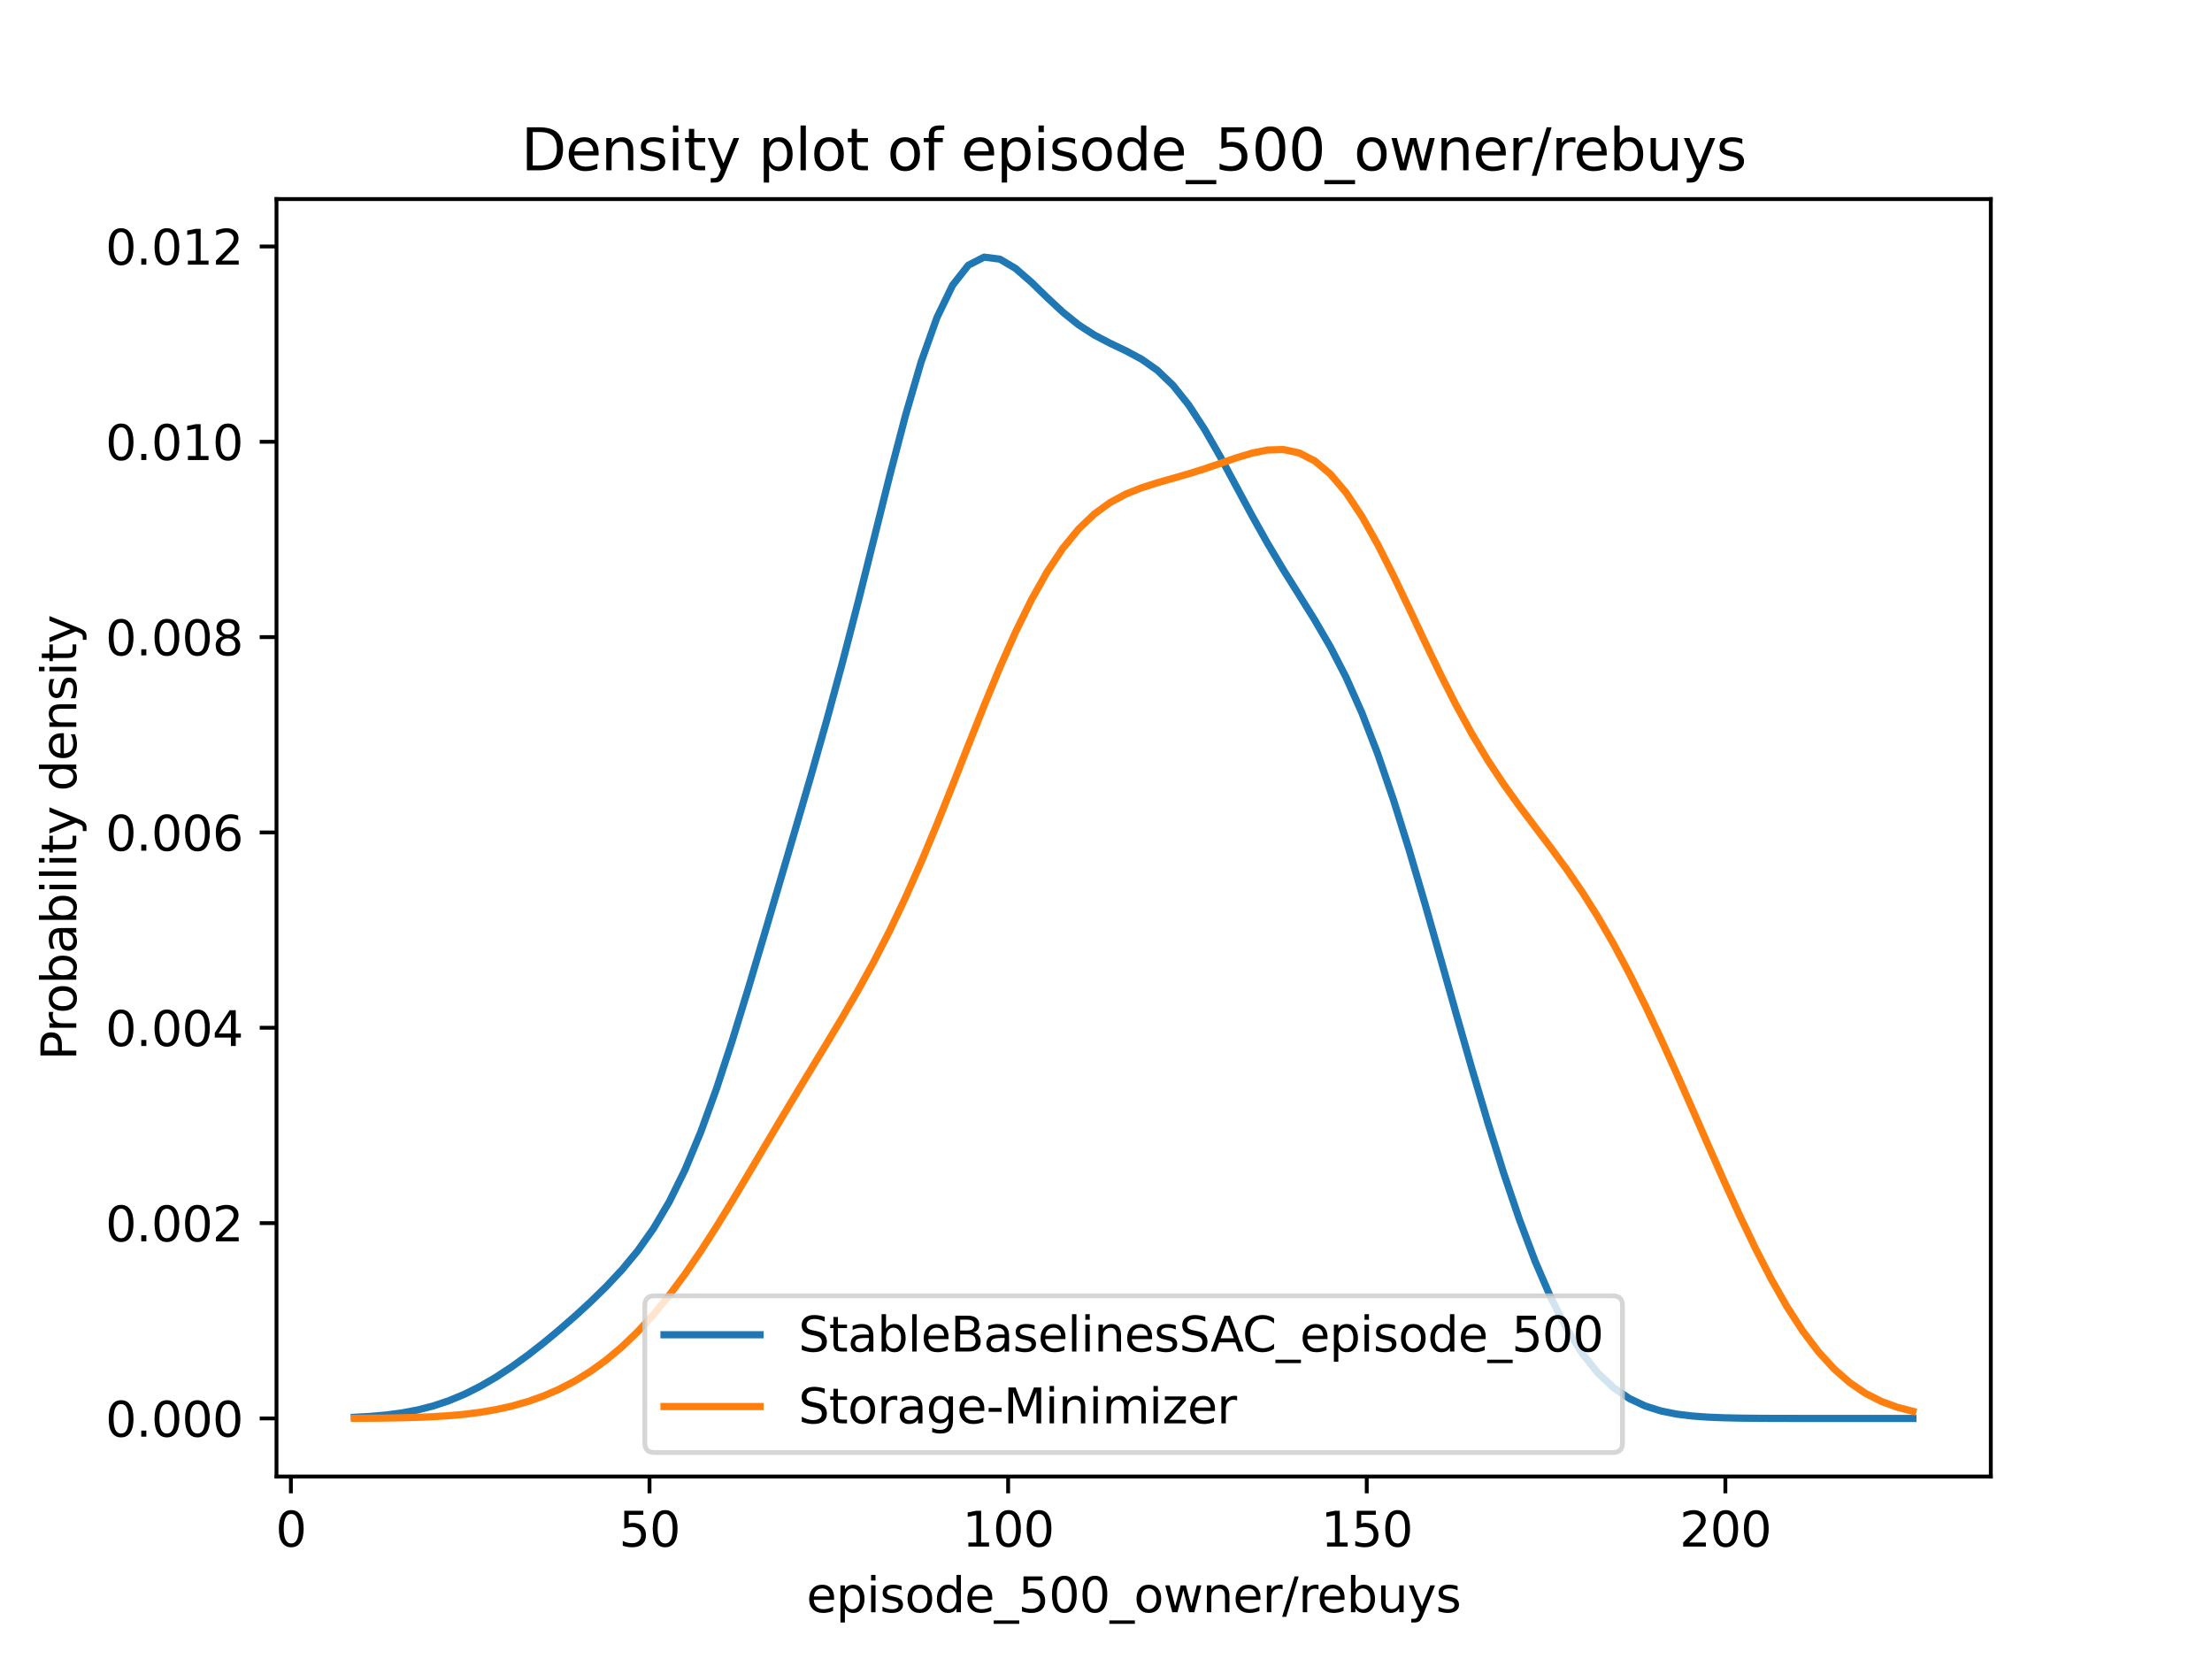 <?xml version="1.0" encoding="utf-8" standalone="no"?>
<!DOCTYPE svg PUBLIC "-//W3C//DTD SVG 1.1//EN"
  "http://www.w3.org/Graphics/SVG/1.1/DTD/svg11.dtd">
<svg xmlns:xlink="http://www.w3.org/1999/xlink" width="460.8pt" height="345.6pt" viewBox="0 0 460.8 345.6" xmlns="http://www.w3.org/2000/svg" version="1.1">
 <defs>
  <style type="text/css">*{stroke-linejoin: round; stroke-linecap: butt}</style>
 </defs>
 <g id="figure_1">
  <g id="patch_1">
   <path d="M 0 345.6 
L 460.8 345.6 
L 460.8 0 
L 0 0 
z
" style="fill: #ffffff"/>
  </g>
  <g id="axes_1">
   <g id="patch_2">
    <path d="M 57.6 307.584 
L 414.72 307.584 
L 414.72 41.472 
L 57.6 41.472 
z
" style="fill: #ffffff"/>
   </g>
   <g id="matplotlib.axis_1">
    <g id="xtick_1">
     <g id="line2d_1">
      <defs>
       <path id="m377cc7d42f" d="M 0 0 
L 0 3.5 
" style="stroke: #000000; stroke-width: 0.8"/>
      </defs>
      <g>
       <use xlink:href="#m377cc7d42f" x="60.599" y="307.584" style="stroke: #000000; stroke-width: 0.8"/>
      </g>
     </g>
     <g id="text_1">
      <!-- 0 -->
      <g transform="translate(57.418 322.182)scale(0.1 -0.1)">
       <defs>
        <path id="DejaVuSans-30" d="M 2034 4250 
Q 1547 4250 1301 3770 
Q 1056 3291 1056 2328 
Q 1056 1369 1301 889 
Q 1547 409 2034 409 
Q 2525 409 2770 889 
Q 3016 1369 3016 2328 
Q 3016 3291 2770 3770 
Q 2525 4250 2034 4250 
z
M 2034 4750 
Q 2819 4750 3233 4129 
Q 3647 3509 3647 2328 
Q 3647 1150 3233 529 
Q 2819 -91 2034 -91 
Q 1250 -91 836 529 
Q 422 1150 422 2328 
Q 422 3509 836 4129 
Q 1250 4750 2034 4750 
z
" transform="scale(0.016)"/>
       </defs>
       <use xlink:href="#DejaVuSans-30"/>
      </g>
     </g>
    </g>
    <g id="xtick_2">
     <g id="line2d_2">
      <g>
       <use xlink:href="#m377cc7d42f" x="135.306" y="307.584" style="stroke: #000000; stroke-width: 0.8"/>
      </g>
     </g>
     <g id="text_2">
      <!-- 50 -->
      <g transform="translate(128.943 322.182)scale(0.1 -0.1)">
       <defs>
        <path id="DejaVuSans-35" d="M 691 4666 
L 3169 4666 
L 3169 4134 
L 1269 4134 
L 1269 2991 
Q 1406 3038 1543 3061 
Q 1681 3084 1819 3084 
Q 2600 3084 3056 2656 
Q 3513 2228 3513 1497 
Q 3513 744 3044 326 
Q 2575 -91 1722 -91 
Q 1428 -91 1123 -41 
Q 819 9 494 109 
L 494 744 
Q 775 591 1075 516 
Q 1375 441 1709 441 
Q 2250 441 2565 725 
Q 2881 1009 2881 1497 
Q 2881 1984 2565 2268 
Q 2250 2553 1709 2553 
Q 1456 2553 1204 2497 
Q 953 2441 691 2322 
L 691 4666 
z
" transform="scale(0.016)"/>
       </defs>
       <use xlink:href="#DejaVuSans-35"/>
       <use xlink:href="#DejaVuSans-30" x="63.623"/>
      </g>
     </g>
    </g>
    <g id="xtick_3">
     <g id="line2d_3">
      <g>
       <use xlink:href="#m377cc7d42f" x="210.013" y="307.584" style="stroke: #000000; stroke-width: 0.8"/>
      </g>
     </g>
     <g id="text_3">
      <!-- 100 -->
      <g transform="translate(200.469 322.182)scale(0.1 -0.1)">
       <defs>
        <path id="DejaVuSans-31" d="M 794 531 
L 1825 531 
L 1825 4091 
L 703 3866 
L 703 4441 
L 1819 4666 
L 2450 4666 
L 2450 531 
L 3481 531 
L 3481 0 
L 794 0 
L 794 531 
z
" transform="scale(0.016)"/>
       </defs>
       <use xlink:href="#DejaVuSans-31"/>
       <use xlink:href="#DejaVuSans-30" x="63.623"/>
       <use xlink:href="#DejaVuSans-30" x="127.246"/>
      </g>
     </g>
    </g>
    <g id="xtick_4">
     <g id="line2d_4">
      <g>
       <use xlink:href="#m377cc7d42f" x="284.719" y="307.584" style="stroke: #000000; stroke-width: 0.8"/>
      </g>
     </g>
     <g id="text_4">
      <!-- 150 -->
      <g transform="translate(275.176 322.182)scale(0.1 -0.1)">
       <use xlink:href="#DejaVuSans-31"/>
       <use xlink:href="#DejaVuSans-35" x="63.623"/>
       <use xlink:href="#DejaVuSans-30" x="127.246"/>
      </g>
     </g>
    </g>
    <g id="xtick_5">
     <g id="line2d_5">
      <g>
       <use xlink:href="#m377cc7d42f" x="359.426" y="307.584" style="stroke: #000000; stroke-width: 0.8"/>
      </g>
     </g>
     <g id="text_5">
      <!-- 200 -->
      <g transform="translate(349.883 322.182)scale(0.1 -0.1)">
       <defs>
        <path id="DejaVuSans-32" d="M 1228 531 
L 3431 531 
L 3431 0 
L 469 0 
L 469 531 
Q 828 903 1448 1529 
Q 2069 2156 2228 2338 
Q 2531 2678 2651 2914 
Q 2772 3150 2772 3378 
Q 2772 3750 2511 3984 
Q 2250 4219 1831 4219 
Q 1534 4219 1204 4116 
Q 875 4013 500 3803 
L 500 4441 
Q 881 4594 1212 4672 
Q 1544 4750 1819 4750 
Q 2544 4750 2975 4387 
Q 3406 4025 3406 3419 
Q 3406 3131 3298 2873 
Q 3191 2616 2906 2266 
Q 2828 2175 2409 1742 
Q 1991 1309 1228 531 
z
" transform="scale(0.016)"/>
       </defs>
       <use xlink:href="#DejaVuSans-32"/>
       <use xlink:href="#DejaVuSans-30" x="63.623"/>
       <use xlink:href="#DejaVuSans-30" x="127.246"/>
      </g>
     </g>
    </g>
    <g id="text_6">
     <!-- episode_500_owner/rebuys -->
     <g transform="translate(168.001 335.861)scale(0.1 -0.1)">
      <defs>
       <path id="DejaVuSans-65" d="M 3597 1894 
L 3597 1613 
L 953 1613 
Q 991 1019 1311 708 
Q 1631 397 2203 397 
Q 2534 397 2845 478 
Q 3156 559 3463 722 
L 3463 178 
Q 3153 47 2828 -22 
Q 2503 -91 2169 -91 
Q 1331 -91 842 396 
Q 353 884 353 1716 
Q 353 2575 817 3079 
Q 1281 3584 2069 3584 
Q 2775 3584 3186 3129 
Q 3597 2675 3597 1894 
z
M 3022 2063 
Q 3016 2534 2758 2815 
Q 2500 3097 2075 3097 
Q 1594 3097 1305 2825 
Q 1016 2553 972 2059 
L 3022 2063 
z
" transform="scale(0.016)"/>
       <path id="DejaVuSans-70" d="M 1159 525 
L 1159 -1331 
L 581 -1331 
L 581 3500 
L 1159 3500 
L 1159 2969 
Q 1341 3281 1617 3432 
Q 1894 3584 2278 3584 
Q 2916 3584 3314 3078 
Q 3713 2572 3713 1747 
Q 3713 922 3314 415 
Q 2916 -91 2278 -91 
Q 1894 -91 1617 61 
Q 1341 213 1159 525 
z
M 3116 1747 
Q 3116 2381 2855 2742 
Q 2594 3103 2138 3103 
Q 1681 3103 1420 2742 
Q 1159 2381 1159 1747 
Q 1159 1113 1420 752 
Q 1681 391 2138 391 
Q 2594 391 2855 752 
Q 3116 1113 3116 1747 
z
" transform="scale(0.016)"/>
       <path id="DejaVuSans-69" d="M 603 3500 
L 1178 3500 
L 1178 0 
L 603 0 
L 603 3500 
z
M 603 4863 
L 1178 4863 
L 1178 4134 
L 603 4134 
L 603 4863 
z
" transform="scale(0.016)"/>
       <path id="DejaVuSans-73" d="M 2834 3397 
L 2834 2853 
Q 2591 2978 2328 3040 
Q 2066 3103 1784 3103 
Q 1356 3103 1142 2972 
Q 928 2841 928 2578 
Q 928 2378 1081 2264 
Q 1234 2150 1697 2047 
L 1894 2003 
Q 2506 1872 2764 1633 
Q 3022 1394 3022 966 
Q 3022 478 2636 193 
Q 2250 -91 1575 -91 
Q 1294 -91 989 -36 
Q 684 19 347 128 
L 347 722 
Q 666 556 975 473 
Q 1284 391 1588 391 
Q 1994 391 2212 530 
Q 2431 669 2431 922 
Q 2431 1156 2273 1281 
Q 2116 1406 1581 1522 
L 1381 1569 
Q 847 1681 609 1914 
Q 372 2147 372 2553 
Q 372 3047 722 3315 
Q 1072 3584 1716 3584 
Q 2034 3584 2315 3537 
Q 2597 3491 2834 3397 
z
" transform="scale(0.016)"/>
       <path id="DejaVuSans-6f" d="M 1959 3097 
Q 1497 3097 1228 2736 
Q 959 2375 959 1747 
Q 959 1119 1226 758 
Q 1494 397 1959 397 
Q 2419 397 2687 759 
Q 2956 1122 2956 1747 
Q 2956 2369 2687 2733 
Q 2419 3097 1959 3097 
z
M 1959 3584 
Q 2709 3584 3137 3096 
Q 3566 2609 3566 1747 
Q 3566 888 3137 398 
Q 2709 -91 1959 -91 
Q 1206 -91 779 398 
Q 353 888 353 1747 
Q 353 2609 779 3096 
Q 1206 3584 1959 3584 
z
" transform="scale(0.016)"/>
       <path id="DejaVuSans-64" d="M 2906 2969 
L 2906 4863 
L 3481 4863 
L 3481 0 
L 2906 0 
L 2906 525 
Q 2725 213 2448 61 
Q 2172 -91 1784 -91 
Q 1150 -91 751 415 
Q 353 922 353 1747 
Q 353 2572 751 3078 
Q 1150 3584 1784 3584 
Q 2172 3584 2448 3432 
Q 2725 3281 2906 2969 
z
M 947 1747 
Q 947 1113 1208 752 
Q 1469 391 1925 391 
Q 2381 391 2643 752 
Q 2906 1113 2906 1747 
Q 2906 2381 2643 2742 
Q 2381 3103 1925 3103 
Q 1469 3103 1208 2742 
Q 947 2381 947 1747 
z
" transform="scale(0.016)"/>
       <path id="DejaVuSans-5f" d="M 3263 -1063 
L 3263 -1509 
L -63 -1509 
L -63 -1063 
L 3263 -1063 
z
" transform="scale(0.016)"/>
       <path id="DejaVuSans-77" d="M 269 3500 
L 844 3500 
L 1563 769 
L 2278 3500 
L 2956 3500 
L 3675 769 
L 4391 3500 
L 4966 3500 
L 4050 0 
L 3372 0 
L 2619 2869 
L 1863 0 
L 1184 0 
L 269 3500 
z
" transform="scale(0.016)"/>
       <path id="DejaVuSans-6e" d="M 3513 2113 
L 3513 0 
L 2938 0 
L 2938 2094 
Q 2938 2591 2744 2837 
Q 2550 3084 2163 3084 
Q 1697 3084 1428 2787 
Q 1159 2491 1159 1978 
L 1159 0 
L 581 0 
L 581 3500 
L 1159 3500 
L 1159 2956 
Q 1366 3272 1645 3428 
Q 1925 3584 2291 3584 
Q 2894 3584 3203 3211 
Q 3513 2838 3513 2113 
z
" transform="scale(0.016)"/>
       <path id="DejaVuSans-72" d="M 2631 2963 
Q 2534 3019 2420 3045 
Q 2306 3072 2169 3072 
Q 1681 3072 1420 2755 
Q 1159 2438 1159 1844 
L 1159 0 
L 581 0 
L 581 3500 
L 1159 3500 
L 1159 2956 
Q 1341 3275 1631 3429 
Q 1922 3584 2338 3584 
Q 2397 3584 2469 3576 
Q 2541 3569 2628 3553 
L 2631 2963 
z
" transform="scale(0.016)"/>
       <path id="DejaVuSans-2f" d="M 1625 4666 
L 2156 4666 
L 531 -594 
L 0 -594 
L 1625 4666 
z
" transform="scale(0.016)"/>
       <path id="DejaVuSans-62" d="M 3116 1747 
Q 3116 2381 2855 2742 
Q 2594 3103 2138 3103 
Q 1681 3103 1420 2742 
Q 1159 2381 1159 1747 
Q 1159 1113 1420 752 
Q 1681 391 2138 391 
Q 2594 391 2855 752 
Q 3116 1113 3116 1747 
z
M 1159 2969 
Q 1341 3281 1617 3432 
Q 1894 3584 2278 3584 
Q 2916 3584 3314 3078 
Q 3713 2572 3713 1747 
Q 3713 922 3314 415 
Q 2916 -91 2278 -91 
Q 1894 -91 1617 61 
Q 1341 213 1159 525 
L 1159 0 
L 581 0 
L 581 4863 
L 1159 4863 
L 1159 2969 
z
" transform="scale(0.016)"/>
       <path id="DejaVuSans-75" d="M 544 1381 
L 544 3500 
L 1119 3500 
L 1119 1403 
Q 1119 906 1312 657 
Q 1506 409 1894 409 
Q 2359 409 2629 706 
Q 2900 1003 2900 1516 
L 2900 3500 
L 3475 3500 
L 3475 0 
L 2900 0 
L 2900 538 
Q 2691 219 2414 64 
Q 2138 -91 1772 -91 
Q 1169 -91 856 284 
Q 544 659 544 1381 
z
M 1991 3584 
L 1991 3584 
z
" transform="scale(0.016)"/>
       <path id="DejaVuSans-79" d="M 2059 -325 
Q 1816 -950 1584 -1140 
Q 1353 -1331 966 -1331 
L 506 -1331 
L 506 -850 
L 844 -850 
Q 1081 -850 1212 -737 
Q 1344 -625 1503 -206 
L 1606 56 
L 191 3500 
L 800 3500 
L 1894 763 
L 2988 3500 
L 3597 3500 
L 2059 -325 
z
" transform="scale(0.016)"/>
      </defs>
      <use xlink:href="#DejaVuSans-65"/>
      <use xlink:href="#DejaVuSans-70" x="61.523"/>
      <use xlink:href="#DejaVuSans-69" x="125"/>
      <use xlink:href="#DejaVuSans-73" x="152.783"/>
      <use xlink:href="#DejaVuSans-6f" x="204.883"/>
      <use xlink:href="#DejaVuSans-64" x="266.064"/>
      <use xlink:href="#DejaVuSans-65" x="329.541"/>
      <use xlink:href="#DejaVuSans-5f" x="391.064"/>
      <use xlink:href="#DejaVuSans-35" x="441.064"/>
      <use xlink:href="#DejaVuSans-30" x="504.688"/>
      <use xlink:href="#DejaVuSans-30" x="568.311"/>
      <use xlink:href="#DejaVuSans-5f" x="631.934"/>
      <use xlink:href="#DejaVuSans-6f" x="681.934"/>
      <use xlink:href="#DejaVuSans-77" x="743.115"/>
      <use xlink:href="#DejaVuSans-6e" x="824.902"/>
      <use xlink:href="#DejaVuSans-65" x="888.281"/>
      <use xlink:href="#DejaVuSans-72" x="949.805"/>
      <use xlink:href="#DejaVuSans-2f" x="990.918"/>
      <use xlink:href="#DejaVuSans-72" x="1024.609"/>
      <use xlink:href="#DejaVuSans-65" x="1063.473"/>
      <use xlink:href="#DejaVuSans-62" x="1124.996"/>
      <use xlink:href="#DejaVuSans-75" x="1188.473"/>
      <use xlink:href="#DejaVuSans-79" x="1251.852"/>
      <use xlink:href="#DejaVuSans-73" x="1311.031"/>
     </g>
    </g>
   </g>
   <g id="matplotlib.axis_2">
    <g id="ytick_1">
     <g id="line2d_6">
      <defs>
       <path id="m38efb79f65" d="M 0 0 
L -3.5 0 
" style="stroke: #000000; stroke-width: 0.8"/>
      </defs>
      <g>
       <use xlink:href="#m38efb79f65" x="57.6" y="295.488" style="stroke: #000000; stroke-width: 0.8"/>
      </g>
     </g>
     <g id="text_7">
      <!-- 0.000 -->
      <g transform="translate(21.972 299.287)scale(0.1 -0.1)">
       <defs>
        <path id="DejaVuSans-2e" d="M 684 794 
L 1344 794 
L 1344 0 
L 684 0 
L 684 794 
z
" transform="scale(0.016)"/>
       </defs>
       <use xlink:href="#DejaVuSans-30"/>
       <use xlink:href="#DejaVuSans-2e" x="63.623"/>
       <use xlink:href="#DejaVuSans-30" x="95.41"/>
       <use xlink:href="#DejaVuSans-30" x="159.033"/>
       <use xlink:href="#DejaVuSans-30" x="222.656"/>
      </g>
     </g>
    </g>
    <g id="ytick_2">
     <g id="line2d_7">
      <g>
       <use xlink:href="#m38efb79f65" x="57.6" y="254.797" style="stroke: #000000; stroke-width: 0.8"/>
      </g>
     </g>
     <g id="text_8">
      <!-- 0.002 -->
      <g transform="translate(21.972 258.596)scale(0.1 -0.1)">
       <use xlink:href="#DejaVuSans-30"/>
       <use xlink:href="#DejaVuSans-2e" x="63.623"/>
       <use xlink:href="#DejaVuSans-30" x="95.41"/>
       <use xlink:href="#DejaVuSans-30" x="159.033"/>
       <use xlink:href="#DejaVuSans-32" x="222.656"/>
      </g>
     </g>
    </g>
    <g id="ytick_3">
     <g id="line2d_8">
      <g>
       <use xlink:href="#m38efb79f65" x="57.6" y="214.105" style="stroke: #000000; stroke-width: 0.8"/>
      </g>
     </g>
     <g id="text_9">
      <!-- 0.004 -->
      <g transform="translate(21.972 217.904)scale(0.1 -0.1)">
       <defs>
        <path id="DejaVuSans-34" d="M 2419 4116 
L 825 1625 
L 2419 1625 
L 2419 4116 
z
M 2253 4666 
L 3047 4666 
L 3047 1625 
L 3713 1625 
L 3713 1100 
L 3047 1100 
L 3047 0 
L 2419 0 
L 2419 1100 
L 313 1100 
L 313 1709 
L 2253 4666 
z
" transform="scale(0.016)"/>
       </defs>
       <use xlink:href="#DejaVuSans-30"/>
       <use xlink:href="#DejaVuSans-2e" x="63.623"/>
       <use xlink:href="#DejaVuSans-30" x="95.41"/>
       <use xlink:href="#DejaVuSans-30" x="159.033"/>
       <use xlink:href="#DejaVuSans-34" x="222.656"/>
      </g>
     </g>
    </g>
    <g id="ytick_4">
     <g id="line2d_9">
      <g>
       <use xlink:href="#m38efb79f65" x="57.6" y="173.414" style="stroke: #000000; stroke-width: 0.8"/>
      </g>
     </g>
     <g id="text_10">
      <!-- 0.006 -->
      <g transform="translate(21.972 177.213)scale(0.1 -0.1)">
       <defs>
        <path id="DejaVuSans-36" d="M 2113 2584 
Q 1688 2584 1439 2293 
Q 1191 2003 1191 1497 
Q 1191 994 1439 701 
Q 1688 409 2113 409 
Q 2538 409 2786 701 
Q 3034 994 3034 1497 
Q 3034 2003 2786 2293 
Q 2538 2584 2113 2584 
z
M 3366 4563 
L 3366 3988 
Q 3128 4100 2886 4159 
Q 2644 4219 2406 4219 
Q 1781 4219 1451 3797 
Q 1122 3375 1075 2522 
Q 1259 2794 1537 2939 
Q 1816 3084 2150 3084 
Q 2853 3084 3261 2657 
Q 3669 2231 3669 1497 
Q 3669 778 3244 343 
Q 2819 -91 2113 -91 
Q 1303 -91 875 529 
Q 447 1150 447 2328 
Q 447 3434 972 4092 
Q 1497 4750 2381 4750 
Q 2619 4750 2861 4703 
Q 3103 4656 3366 4563 
z
" transform="scale(0.016)"/>
       </defs>
       <use xlink:href="#DejaVuSans-30"/>
       <use xlink:href="#DejaVuSans-2e" x="63.623"/>
       <use xlink:href="#DejaVuSans-30" x="95.41"/>
       <use xlink:href="#DejaVuSans-30" x="159.033"/>
       <use xlink:href="#DejaVuSans-36" x="222.656"/>
      </g>
     </g>
    </g>
    <g id="ytick_5">
     <g id="line2d_10">
      <g>
       <use xlink:href="#m38efb79f65" x="57.6" y="132.723" style="stroke: #000000; stroke-width: 0.8"/>
      </g>
     </g>
     <g id="text_11">
      <!-- 0.008 -->
      <g transform="translate(21.972 136.522)scale(0.1 -0.1)">
       <defs>
        <path id="DejaVuSans-38" d="M 2034 2216 
Q 1584 2216 1326 1975 
Q 1069 1734 1069 1313 
Q 1069 891 1326 650 
Q 1584 409 2034 409 
Q 2484 409 2743 651 
Q 3003 894 3003 1313 
Q 3003 1734 2745 1975 
Q 2488 2216 2034 2216 
z
M 1403 2484 
Q 997 2584 770 2862 
Q 544 3141 544 3541 
Q 544 4100 942 4425 
Q 1341 4750 2034 4750 
Q 2731 4750 3128 4425 
Q 3525 4100 3525 3541 
Q 3525 3141 3298 2862 
Q 3072 2584 2669 2484 
Q 3125 2378 3379 2068 
Q 3634 1759 3634 1313 
Q 3634 634 3220 271 
Q 2806 -91 2034 -91 
Q 1263 -91 848 271 
Q 434 634 434 1313 
Q 434 1759 690 2068 
Q 947 2378 1403 2484 
z
M 1172 3481 
Q 1172 3119 1398 2916 
Q 1625 2713 2034 2713 
Q 2441 2713 2670 2916 
Q 2900 3119 2900 3481 
Q 2900 3844 2670 4047 
Q 2441 4250 2034 4250 
Q 1625 4250 1398 4047 
Q 1172 3844 1172 3481 
z
" transform="scale(0.016)"/>
       </defs>
       <use xlink:href="#DejaVuSans-30"/>
       <use xlink:href="#DejaVuSans-2e" x="63.623"/>
       <use xlink:href="#DejaVuSans-30" x="95.41"/>
       <use xlink:href="#DejaVuSans-30" x="159.033"/>
       <use xlink:href="#DejaVuSans-38" x="222.656"/>
      </g>
     </g>
    </g>
    <g id="ytick_6">
     <g id="line2d_11">
      <g>
       <use xlink:href="#m38efb79f65" x="57.6" y="92.031" style="stroke: #000000; stroke-width: 0.8"/>
      </g>
     </g>
     <g id="text_12">
      <!-- 0.010 -->
      <g transform="translate(21.972 95.83)scale(0.1 -0.1)">
       <use xlink:href="#DejaVuSans-30"/>
       <use xlink:href="#DejaVuSans-2e" x="63.623"/>
       <use xlink:href="#DejaVuSans-30" x="95.41"/>
       <use xlink:href="#DejaVuSans-31" x="159.033"/>
       <use xlink:href="#DejaVuSans-30" x="222.656"/>
      </g>
     </g>
    </g>
    <g id="ytick_7">
     <g id="line2d_12">
      <g>
       <use xlink:href="#m38efb79f65" x="57.6" y="51.34" style="stroke: #000000; stroke-width: 0.8"/>
      </g>
     </g>
     <g id="text_13">
      <!-- 0.012 -->
      <g transform="translate(21.972 55.139)scale(0.1 -0.1)">
       <use xlink:href="#DejaVuSans-30"/>
       <use xlink:href="#DejaVuSans-2e" x="63.623"/>
       <use xlink:href="#DejaVuSans-30" x="95.41"/>
       <use xlink:href="#DejaVuSans-31" x="159.033"/>
       <use xlink:href="#DejaVuSans-32" x="222.656"/>
      </g>
     </g>
    </g>
    <g id="text_14">
     <!-- Probability density -->
     <g transform="translate(15.892 220.879)rotate(-90)scale(0.1 -0.1)">
      <defs>
       <path id="DejaVuSans-50" d="M 1259 4147 
L 1259 2394 
L 2053 2394 
Q 2494 2394 2734 2622 
Q 2975 2850 2975 3272 
Q 2975 3691 2734 3919 
Q 2494 4147 2053 4147 
L 1259 4147 
z
M 628 4666 
L 2053 4666 
Q 2838 4666 3239 4311 
Q 3641 3956 3641 3272 
Q 3641 2581 3239 2228 
Q 2838 1875 2053 1875 
L 1259 1875 
L 1259 0 
L 628 0 
L 628 4666 
z
" transform="scale(0.016)"/>
       <path id="DejaVuSans-61" d="M 2194 1759 
Q 1497 1759 1228 1600 
Q 959 1441 959 1056 
Q 959 750 1161 570 
Q 1363 391 1709 391 
Q 2188 391 2477 730 
Q 2766 1069 2766 1631 
L 2766 1759 
L 2194 1759 
z
M 3341 1997 
L 3341 0 
L 2766 0 
L 2766 531 
Q 2569 213 2275 61 
Q 1981 -91 1556 -91 
Q 1019 -91 701 211 
Q 384 513 384 1019 
Q 384 1609 779 1909 
Q 1175 2209 1959 2209 
L 2766 2209 
L 2766 2266 
Q 2766 2663 2505 2880 
Q 2244 3097 1772 3097 
Q 1472 3097 1187 3025 
Q 903 2953 641 2809 
L 641 3341 
Q 956 3463 1253 3523 
Q 1550 3584 1831 3584 
Q 2591 3584 2966 3190 
Q 3341 2797 3341 1997 
z
" transform="scale(0.016)"/>
       <path id="DejaVuSans-6c" d="M 603 4863 
L 1178 4863 
L 1178 0 
L 603 0 
L 603 4863 
z
" transform="scale(0.016)"/>
       <path id="DejaVuSans-74" d="M 1172 4494 
L 1172 3500 
L 2356 3500 
L 2356 3053 
L 1172 3053 
L 1172 1153 
Q 1172 725 1289 603 
Q 1406 481 1766 481 
L 2356 481 
L 2356 0 
L 1766 0 
Q 1100 0 847 248 
Q 594 497 594 1153 
L 594 3053 
L 172 3053 
L 172 3500 
L 594 3500 
L 594 4494 
L 1172 4494 
z
" transform="scale(0.016)"/>
       <path id="DejaVuSans-20" transform="scale(0.016)"/>
      </defs>
      <use xlink:href="#DejaVuSans-50"/>
      <use xlink:href="#DejaVuSans-72" x="58.553"/>
      <use xlink:href="#DejaVuSans-6f" x="97.416"/>
      <use xlink:href="#DejaVuSans-62" x="158.598"/>
      <use xlink:href="#DejaVuSans-61" x="222.074"/>
      <use xlink:href="#DejaVuSans-62" x="283.354"/>
      <use xlink:href="#DejaVuSans-69" x="346.83"/>
      <use xlink:href="#DejaVuSans-6c" x="374.613"/>
      <use xlink:href="#DejaVuSans-69" x="402.396"/>
      <use xlink:href="#DejaVuSans-74" x="430.18"/>
      <use xlink:href="#DejaVuSans-79" x="469.389"/>
      <use xlink:href="#DejaVuSans-20" x="528.568"/>
      <use xlink:href="#DejaVuSans-64" x="560.355"/>
      <use xlink:href="#DejaVuSans-65" x="623.832"/>
      <use xlink:href="#DejaVuSans-6e" x="685.355"/>
      <use xlink:href="#DejaVuSans-73" x="748.734"/>
      <use xlink:href="#DejaVuSans-69" x="800.834"/>
      <use xlink:href="#DejaVuSans-74" x="828.617"/>
      <use xlink:href="#DejaVuSans-79" x="867.826"/>
     </g>
    </g>
   </g>
   <g id="line2d_13">
    <path d="M 73.833 295.247 
L 77.112 295.065 
L 80.391 294.777 
L 83.671 294.346 
L 86.95 293.73 
L 90.229 292.89 
L 93.509 291.796 
L 96.788 290.429 
L 100.067 288.785 
L 103.347 286.875 
L 106.626 284.72 
L 109.905 282.348 
L 113.185 279.79 
L 116.464 277.073 
L 119.743 274.213 
L 123.023 271.204 
L 126.302 268 
L 129.581 264.502 
L 132.861 260.543 
L 136.14 255.908 
L 139.42 250.359 
L 142.699 243.698 
L 145.978 235.828 
L 149.258 226.794 
L 152.537 216.793 
L 155.816 206.126 
L 159.096 195.115 
L 162.375 184 
L 165.654 172.867 
L 168.934 161.631 
L 172.213 150.087 
L 175.492 138.029 
L 178.772 125.376 
L 182.051 112.278 
L 185.33 99.149 
L 188.61 86.62 
L 191.889 75.412 
L 195.168 66.188 
L 198.448 59.409 
L 201.727 55.246 
L 205.006 53.568 
L 208.286 53.981 
L 211.565 55.925 
L 214.844 58.781 
L 218.124 61.968 
L 221.403 65.024 
L 224.682 67.661 
L 227.962 69.787 
L 231.241 71.503 
L 234.52 73.063 
L 237.8 74.818 
L 241.079 77.125 
L 244.358 80.268 
L 247.638 84.378 
L 250.917 89.405 
L 254.196 95.126 
L 257.476 101.21 
L 260.755 107.306 
L 264.034 113.152 
L 267.314 118.647 
L 270.593 123.889 
L 273.872 129.144 
L 277.152 134.774 
L 280.431 141.141 
L 283.71 148.511 
L 286.99 157.005 
L 290.269 166.579 
L 293.548 177.06 
L 296.828 188.197 
L 300.107 199.706 
L 303.386 211.314 
L 306.666 222.771 
L 309.945 233.846 
L 313.224 244.324 
L 316.504 254.005 
L 319.783 262.713 
L 323.062 270.313 
L 326.342 276.727 
L 329.621 281.949 
L 332.9 286.042 
L 336.18 289.125 
L 339.459 291.355 
L 342.739 292.901 
L 346.018 293.93 
L 349.297 294.585 
L 352.577 294.985 
L 355.856 295.219 
L 359.135 295.35 
L 362.415 295.42 
L 365.694 295.456 
L 368.973 295.474 
L 372.253 295.482 
L 375.532 295.485 
L 378.811 295.487 
L 382.091 295.488 
L 385.37 295.488 
L 388.649 295.488 
L 391.929 295.488 
L 395.208 295.488 
L 398.487 295.488 
" clip-path="url(#pda3c4c37e0)" style="fill: none; stroke: #1f77b4; stroke-width: 1.5; stroke-linecap: square"/>
   </g>
   <g id="line2d_14">
    <path d="M 73.833 295.464 
L 77.112 295.443 
L 80.391 295.408 
L 83.671 295.351 
L 86.95 295.259 
L 90.229 295.119 
L 93.509 294.912 
L 96.788 294.615 
L 100.067 294.202 
L 103.347 293.645 
L 106.626 292.917 
L 109.905 291.987 
L 113.185 290.826 
L 116.464 289.407 
L 119.743 287.699 
L 123.023 285.674 
L 126.302 283.3 
L 129.581 280.549 
L 132.861 277.395 
L 136.14 273.819 
L 139.42 269.818 
L 142.699 265.408 
L 145.978 260.624 
L 149.258 255.527 
L 152.537 250.195 
L 155.816 244.716 
L 159.096 239.178 
L 162.375 233.653 
L 165.654 228.183 
L 168.934 222.771 
L 172.213 217.374 
L 175.492 211.908 
L 178.772 206.257 
L 182.051 200.293 
L 185.33 193.904 
L 188.61 187.015 
L 191.889 179.612 
L 195.168 171.752 
L 198.448 163.564 
L 201.727 155.234 
L 205.006 146.986 
L 208.286 139.055 
L 211.565 131.659 
L 214.844 124.98 
L 218.124 119.146 
L 221.403 114.224 
L 224.682 110.22 
L 227.962 107.078 
L 231.241 104.697 
L 234.52 102.931 
L 237.8 101.615 
L 241.079 100.572 
L 244.358 99.641 
L 247.638 98.696 
L 250.917 97.664 
L 254.196 96.544 
L 257.476 95.409 
L 260.755 94.408 
L 264.034 93.741 
L 267.314 93.641 
L 270.593 94.334 
L 273.872 96.004 
L 277.152 98.768 
L 280.431 102.652 
L 283.71 107.583 
L 286.99 113.403 
L 290.269 119.88 
L 293.548 126.742 
L 296.828 133.708 
L 300.107 140.523 
L 303.386 146.981 
L 306.666 152.952 
L 309.945 158.391 
L 313.224 163.338 
L 316.504 167.905 
L 319.783 172.256 
L 323.062 176.579 
L 326.342 181.057 
L 329.621 185.845 
L 332.9 191.049 
L 336.18 196.724 
L 339.459 202.875 
L 342.739 209.466 
L 346.018 216.43 
L 349.297 223.676 
L 352.577 231.102 
L 355.856 238.588 
L 359.135 246.005 
L 362.415 253.213 
L 365.694 260.069 
L 368.973 266.436 
L 372.253 272.199 
L 375.532 277.269 
L 378.811 281.599 
L 382.091 285.182 
L 385.37 288.053 
L 388.649 290.278 
L 391.929 291.944 
L 395.208 293.15 
L 398.487 293.993 
" clip-path="url(#pda3c4c37e0)" style="fill: none; stroke: #ff7f0e; stroke-width: 1.5; stroke-linecap: square"/>
   </g>
   <g id="patch_3">
    <path d="M 57.6 307.584 
L 57.6 41.472 
" style="fill: none; stroke: #000000; stroke-width: 0.8; stroke-linejoin: miter; stroke-linecap: square"/>
   </g>
   <g id="patch_4">
    <path d="M 414.72 307.584 
L 414.72 41.472 
" style="fill: none; stroke: #000000; stroke-width: 0.8; stroke-linejoin: miter; stroke-linecap: square"/>
   </g>
   <g id="patch_5">
    <path d="M 57.6 307.584 
L 414.72 307.584 
" style="fill: none; stroke: #000000; stroke-width: 0.8; stroke-linejoin: miter; stroke-linecap: square"/>
   </g>
   <g id="patch_6">
    <path d="M 57.6 41.472 
L 414.72 41.472 
" style="fill: none; stroke: #000000; stroke-width: 0.8; stroke-linejoin: miter; stroke-linecap: square"/>
   </g>
   <g id="text_15">
    <!-- Density plot of episode_500_owner/rebuys -->
    <g transform="translate(108.556 35.472)scale(0.12 -0.12)">
     <defs>
      <path id="DejaVuSans-44" d="M 1259 4147 
L 1259 519 
L 2022 519 
Q 2988 519 3436 956 
Q 3884 1394 3884 2338 
Q 3884 3275 3436 3711 
Q 2988 4147 2022 4147 
L 1259 4147 
z
M 628 4666 
L 1925 4666 
Q 3281 4666 3915 4102 
Q 4550 3538 4550 2338 
Q 4550 1131 3912 565 
Q 3275 0 1925 0 
L 628 0 
L 628 4666 
z
" transform="scale(0.016)"/>
      <path id="DejaVuSans-66" d="M 2375 4863 
L 2375 4384 
L 1825 4384 
Q 1516 4384 1395 4259 
Q 1275 4134 1275 3809 
L 1275 3500 
L 2222 3500 
L 2222 3053 
L 1275 3053 
L 1275 0 
L 697 0 
L 697 3053 
L 147 3053 
L 147 3500 
L 697 3500 
L 697 3744 
Q 697 4328 969 4595 
Q 1241 4863 1831 4863 
L 2375 4863 
z
" transform="scale(0.016)"/>
     </defs>
     <use xlink:href="#DejaVuSans-44"/>
     <use xlink:href="#DejaVuSans-65" x="77.002"/>
     <use xlink:href="#DejaVuSans-6e" x="138.525"/>
     <use xlink:href="#DejaVuSans-73" x="201.904"/>
     <use xlink:href="#DejaVuSans-69" x="254.004"/>
     <use xlink:href="#DejaVuSans-74" x="281.787"/>
     <use xlink:href="#DejaVuSans-79" x="320.996"/>
     <use xlink:href="#DejaVuSans-20" x="380.176"/>
     <use xlink:href="#DejaVuSans-70" x="411.963"/>
     <use xlink:href="#DejaVuSans-6c" x="475.439"/>
     <use xlink:href="#DejaVuSans-6f" x="503.223"/>
     <use xlink:href="#DejaVuSans-74" x="564.404"/>
     <use xlink:href="#DejaVuSans-20" x="603.613"/>
     <use xlink:href="#DejaVuSans-6f" x="635.4"/>
     <use xlink:href="#DejaVuSans-66" x="696.582"/>
     <use xlink:href="#DejaVuSans-20" x="731.787"/>
     <use xlink:href="#DejaVuSans-65" x="763.574"/>
     <use xlink:href="#DejaVuSans-70" x="825.098"/>
     <use xlink:href="#DejaVuSans-69" x="888.574"/>
     <use xlink:href="#DejaVuSans-73" x="916.357"/>
     <use xlink:href="#DejaVuSans-6f" x="968.457"/>
     <use xlink:href="#DejaVuSans-64" x="1029.639"/>
     <use xlink:href="#DejaVuSans-65" x="1093.115"/>
     <use xlink:href="#DejaVuSans-5f" x="1154.639"/>
     <use xlink:href="#DejaVuSans-35" x="1204.639"/>
     <use xlink:href="#DejaVuSans-30" x="1268.262"/>
     <use xlink:href="#DejaVuSans-30" x="1331.885"/>
     <use xlink:href="#DejaVuSans-5f" x="1395.508"/>
     <use xlink:href="#DejaVuSans-6f" x="1445.508"/>
     <use xlink:href="#DejaVuSans-77" x="1506.689"/>
     <use xlink:href="#DejaVuSans-6e" x="1588.477"/>
     <use xlink:href="#DejaVuSans-65" x="1651.855"/>
     <use xlink:href="#DejaVuSans-72" x="1713.379"/>
     <use xlink:href="#DejaVuSans-2f" x="1754.492"/>
     <use xlink:href="#DejaVuSans-72" x="1788.184"/>
     <use xlink:href="#DejaVuSans-65" x="1827.047"/>
     <use xlink:href="#DejaVuSans-62" x="1888.57"/>
     <use xlink:href="#DejaVuSans-75" x="1952.047"/>
     <use xlink:href="#DejaVuSans-79" x="2015.426"/>
     <use xlink:href="#DejaVuSans-73" x="2074.605"/>
    </g>
   </g>
   <g id="legend_1">
    <g id="patch_7">
     <path d="M 136.327 302.584 
L 335.993 302.584 
Q 337.993 302.584 337.993 300.584 
L 337.993 271.95 
Q 337.993 269.95 335.993 269.95 
L 136.327 269.95 
Q 134.327 269.95 134.327 271.95 
L 134.327 300.584 
Q 134.327 302.584 136.327 302.584 
z
" style="fill: #ffffff; opacity: 0.8; stroke: #cccccc; stroke-linejoin: miter"/>
    </g>
    <g id="line2d_15">
     <path d="M 138.327 278.048 
L 148.327 278.048 
L 158.327 278.048 
" style="fill: none; stroke: #1f77b4; stroke-width: 1.5; stroke-linecap: square"/>
    </g>
    <g id="text_16">
     <!-- StableBaselinesSAC_episode_500 -->
     <g transform="translate(166.327 281.548)scale(0.1 -0.1)">
      <defs>
       <path id="DejaVuSans-53" d="M 3425 4513 
L 3425 3897 
Q 3066 4069 2747 4153 
Q 2428 4238 2131 4238 
Q 1616 4238 1336 4038 
Q 1056 3838 1056 3469 
Q 1056 3159 1242 3001 
Q 1428 2844 1947 2747 
L 2328 2669 
Q 3034 2534 3370 2195 
Q 3706 1856 3706 1288 
Q 3706 609 3251 259 
Q 2797 -91 1919 -91 
Q 1588 -91 1214 -16 
Q 841 59 441 206 
L 441 856 
Q 825 641 1194 531 
Q 1563 422 1919 422 
Q 2459 422 2753 634 
Q 3047 847 3047 1241 
Q 3047 1584 2836 1778 
Q 2625 1972 2144 2069 
L 1759 2144 
Q 1053 2284 737 2584 
Q 422 2884 422 3419 
Q 422 4038 858 4394 
Q 1294 4750 2059 4750 
Q 2388 4750 2728 4690 
Q 3069 4631 3425 4513 
z
" transform="scale(0.016)"/>
       <path id="DejaVuSans-42" d="M 1259 2228 
L 1259 519 
L 2272 519 
Q 2781 519 3026 730 
Q 3272 941 3272 1375 
Q 3272 1813 3026 2020 
Q 2781 2228 2272 2228 
L 1259 2228 
z
M 1259 4147 
L 1259 2741 
L 2194 2741 
Q 2656 2741 2882 2914 
Q 3109 3088 3109 3444 
Q 3109 3797 2882 3972 
Q 2656 4147 2194 4147 
L 1259 4147 
z
M 628 4666 
L 2241 4666 
Q 2963 4666 3353 4366 
Q 3744 4066 3744 3513 
Q 3744 3084 3544 2831 
Q 3344 2578 2956 2516 
Q 3422 2416 3680 2098 
Q 3938 1781 3938 1306 
Q 3938 681 3513 340 
Q 3088 0 2303 0 
L 628 0 
L 628 4666 
z
" transform="scale(0.016)"/>
       <path id="DejaVuSans-41" d="M 2188 4044 
L 1331 1722 
L 3047 1722 
L 2188 4044 
z
M 1831 4666 
L 2547 4666 
L 4325 0 
L 3669 0 
L 3244 1197 
L 1141 1197 
L 716 0 
L 50 0 
L 1831 4666 
z
" transform="scale(0.016)"/>
       <path id="DejaVuSans-43" d="M 4122 4306 
L 4122 3641 
Q 3803 3938 3442 4084 
Q 3081 4231 2675 4231 
Q 1875 4231 1450 3742 
Q 1025 3253 1025 2328 
Q 1025 1406 1450 917 
Q 1875 428 2675 428 
Q 3081 428 3442 575 
Q 3803 722 4122 1019 
L 4122 359 
Q 3791 134 3420 21 
Q 3050 -91 2638 -91 
Q 1578 -91 968 557 
Q 359 1206 359 2328 
Q 359 3453 968 4101 
Q 1578 4750 2638 4750 
Q 3056 4750 3426 4639 
Q 3797 4528 4122 4306 
z
" transform="scale(0.016)"/>
      </defs>
      <use xlink:href="#DejaVuSans-53"/>
      <use xlink:href="#DejaVuSans-74" x="63.477"/>
      <use xlink:href="#DejaVuSans-61" x="102.686"/>
      <use xlink:href="#DejaVuSans-62" x="163.965"/>
      <use xlink:href="#DejaVuSans-6c" x="227.441"/>
      <use xlink:href="#DejaVuSans-65" x="255.225"/>
      <use xlink:href="#DejaVuSans-42" x="316.748"/>
      <use xlink:href="#DejaVuSans-61" x="385.352"/>
      <use xlink:href="#DejaVuSans-73" x="446.631"/>
      <use xlink:href="#DejaVuSans-65" x="498.73"/>
      <use xlink:href="#DejaVuSans-6c" x="560.254"/>
      <use xlink:href="#DejaVuSans-69" x="588.037"/>
      <use xlink:href="#DejaVuSans-6e" x="615.82"/>
      <use xlink:href="#DejaVuSans-65" x="679.199"/>
      <use xlink:href="#DejaVuSans-73" x="740.723"/>
      <use xlink:href="#DejaVuSans-53" x="792.822"/>
      <use xlink:href="#DejaVuSans-41" x="858.174"/>
      <use xlink:href="#DejaVuSans-43" x="924.832"/>
      <use xlink:href="#DejaVuSans-5f" x="994.656"/>
      <use xlink:href="#DejaVuSans-65" x="1044.656"/>
      <use xlink:href="#DejaVuSans-70" x="1106.18"/>
      <use xlink:href="#DejaVuSans-69" x="1169.656"/>
      <use xlink:href="#DejaVuSans-73" x="1197.439"/>
      <use xlink:href="#DejaVuSans-6f" x="1249.539"/>
      <use xlink:href="#DejaVuSans-64" x="1310.721"/>
      <use xlink:href="#DejaVuSans-65" x="1374.197"/>
      <use xlink:href="#DejaVuSans-5f" x="1435.721"/>
      <use xlink:href="#DejaVuSans-35" x="1485.721"/>
      <use xlink:href="#DejaVuSans-30" x="1549.344"/>
      <use xlink:href="#DejaVuSans-30" x="1612.967"/>
     </g>
    </g>
    <g id="line2d_16">
     <path d="M 138.327 293.004 
L 148.327 293.004 
L 158.327 293.004 
" style="fill: none; stroke: #ff7f0e; stroke-width: 1.5; stroke-linecap: square"/>
    </g>
    <g id="text_17">
     <!-- Storage-Minimizer -->
     <g transform="translate(166.327 296.504)scale(0.1 -0.1)">
      <defs>
       <path id="DejaVuSans-67" d="M 2906 1791 
Q 2906 2416 2648 2759 
Q 2391 3103 1925 3103 
Q 1463 3103 1205 2759 
Q 947 2416 947 1791 
Q 947 1169 1205 825 
Q 1463 481 1925 481 
Q 2391 481 2648 825 
Q 2906 1169 2906 1791 
z
M 3481 434 
Q 3481 -459 3084 -895 
Q 2688 -1331 1869 -1331 
Q 1566 -1331 1297 -1286 
Q 1028 -1241 775 -1147 
L 775 -588 
Q 1028 -725 1275 -790 
Q 1522 -856 1778 -856 
Q 2344 -856 2625 -561 
Q 2906 -266 2906 331 
L 2906 616 
Q 2728 306 2450 153 
Q 2172 0 1784 0 
Q 1141 0 747 490 
Q 353 981 353 1791 
Q 353 2603 747 3093 
Q 1141 3584 1784 3584 
Q 2172 3584 2450 3431 
Q 2728 3278 2906 2969 
L 2906 3500 
L 3481 3500 
L 3481 434 
z
" transform="scale(0.016)"/>
       <path id="DejaVuSans-2d" d="M 313 2009 
L 1997 2009 
L 1997 1497 
L 313 1497 
L 313 2009 
z
" transform="scale(0.016)"/>
       <path id="DejaVuSans-4d" d="M 628 4666 
L 1569 4666 
L 2759 1491 
L 3956 4666 
L 4897 4666 
L 4897 0 
L 4281 0 
L 4281 4097 
L 3078 897 
L 2444 897 
L 1241 4097 
L 1241 0 
L 628 0 
L 628 4666 
z
" transform="scale(0.016)"/>
       <path id="DejaVuSans-6d" d="M 3328 2828 
Q 3544 3216 3844 3400 
Q 4144 3584 4550 3584 
Q 5097 3584 5394 3201 
Q 5691 2819 5691 2113 
L 5691 0 
L 5113 0 
L 5113 2094 
Q 5113 2597 4934 2840 
Q 4756 3084 4391 3084 
Q 3944 3084 3684 2787 
Q 3425 2491 3425 1978 
L 3425 0 
L 2847 0 
L 2847 2094 
Q 2847 2600 2669 2842 
Q 2491 3084 2119 3084 
Q 1678 3084 1418 2786 
Q 1159 2488 1159 1978 
L 1159 0 
L 581 0 
L 581 3500 
L 1159 3500 
L 1159 2956 
Q 1356 3278 1631 3431 
Q 1906 3584 2284 3584 
Q 2666 3584 2933 3390 
Q 3200 3197 3328 2828 
z
" transform="scale(0.016)"/>
       <path id="DejaVuSans-7a" d="M 353 3500 
L 3084 3500 
L 3084 2975 
L 922 459 
L 3084 459 
L 3084 0 
L 275 0 
L 275 525 
L 2438 3041 
L 353 3041 
L 353 3500 
z
" transform="scale(0.016)"/>
      </defs>
      <use xlink:href="#DejaVuSans-53"/>
      <use xlink:href="#DejaVuSans-74" x="63.477"/>
      <use xlink:href="#DejaVuSans-6f" x="102.686"/>
      <use xlink:href="#DejaVuSans-72" x="163.867"/>
      <use xlink:href="#DejaVuSans-61" x="204.98"/>
      <use xlink:href="#DejaVuSans-67" x="266.26"/>
      <use xlink:href="#DejaVuSans-65" x="329.736"/>
      <use xlink:href="#DejaVuSans-2d" x="391.26"/>
      <use xlink:href="#DejaVuSans-4d" x="427.344"/>
      <use xlink:href="#DejaVuSans-69" x="513.623"/>
      <use xlink:href="#DejaVuSans-6e" x="541.406"/>
      <use xlink:href="#DejaVuSans-69" x="604.785"/>
      <use xlink:href="#DejaVuSans-6d" x="632.568"/>
      <use xlink:href="#DejaVuSans-69" x="729.98"/>
      <use xlink:href="#DejaVuSans-7a" x="757.764"/>
      <use xlink:href="#DejaVuSans-65" x="810.254"/>
      <use xlink:href="#DejaVuSans-72" x="871.777"/>
     </g>
    </g>
   </g>
  </g>
 </g>
 <defs>
  <clipPath id="pda3c4c37e0">
   <rect x="57.6" y="41.472" width="357.12" height="266.112"/>
  </clipPath>
 </defs>
</svg>
